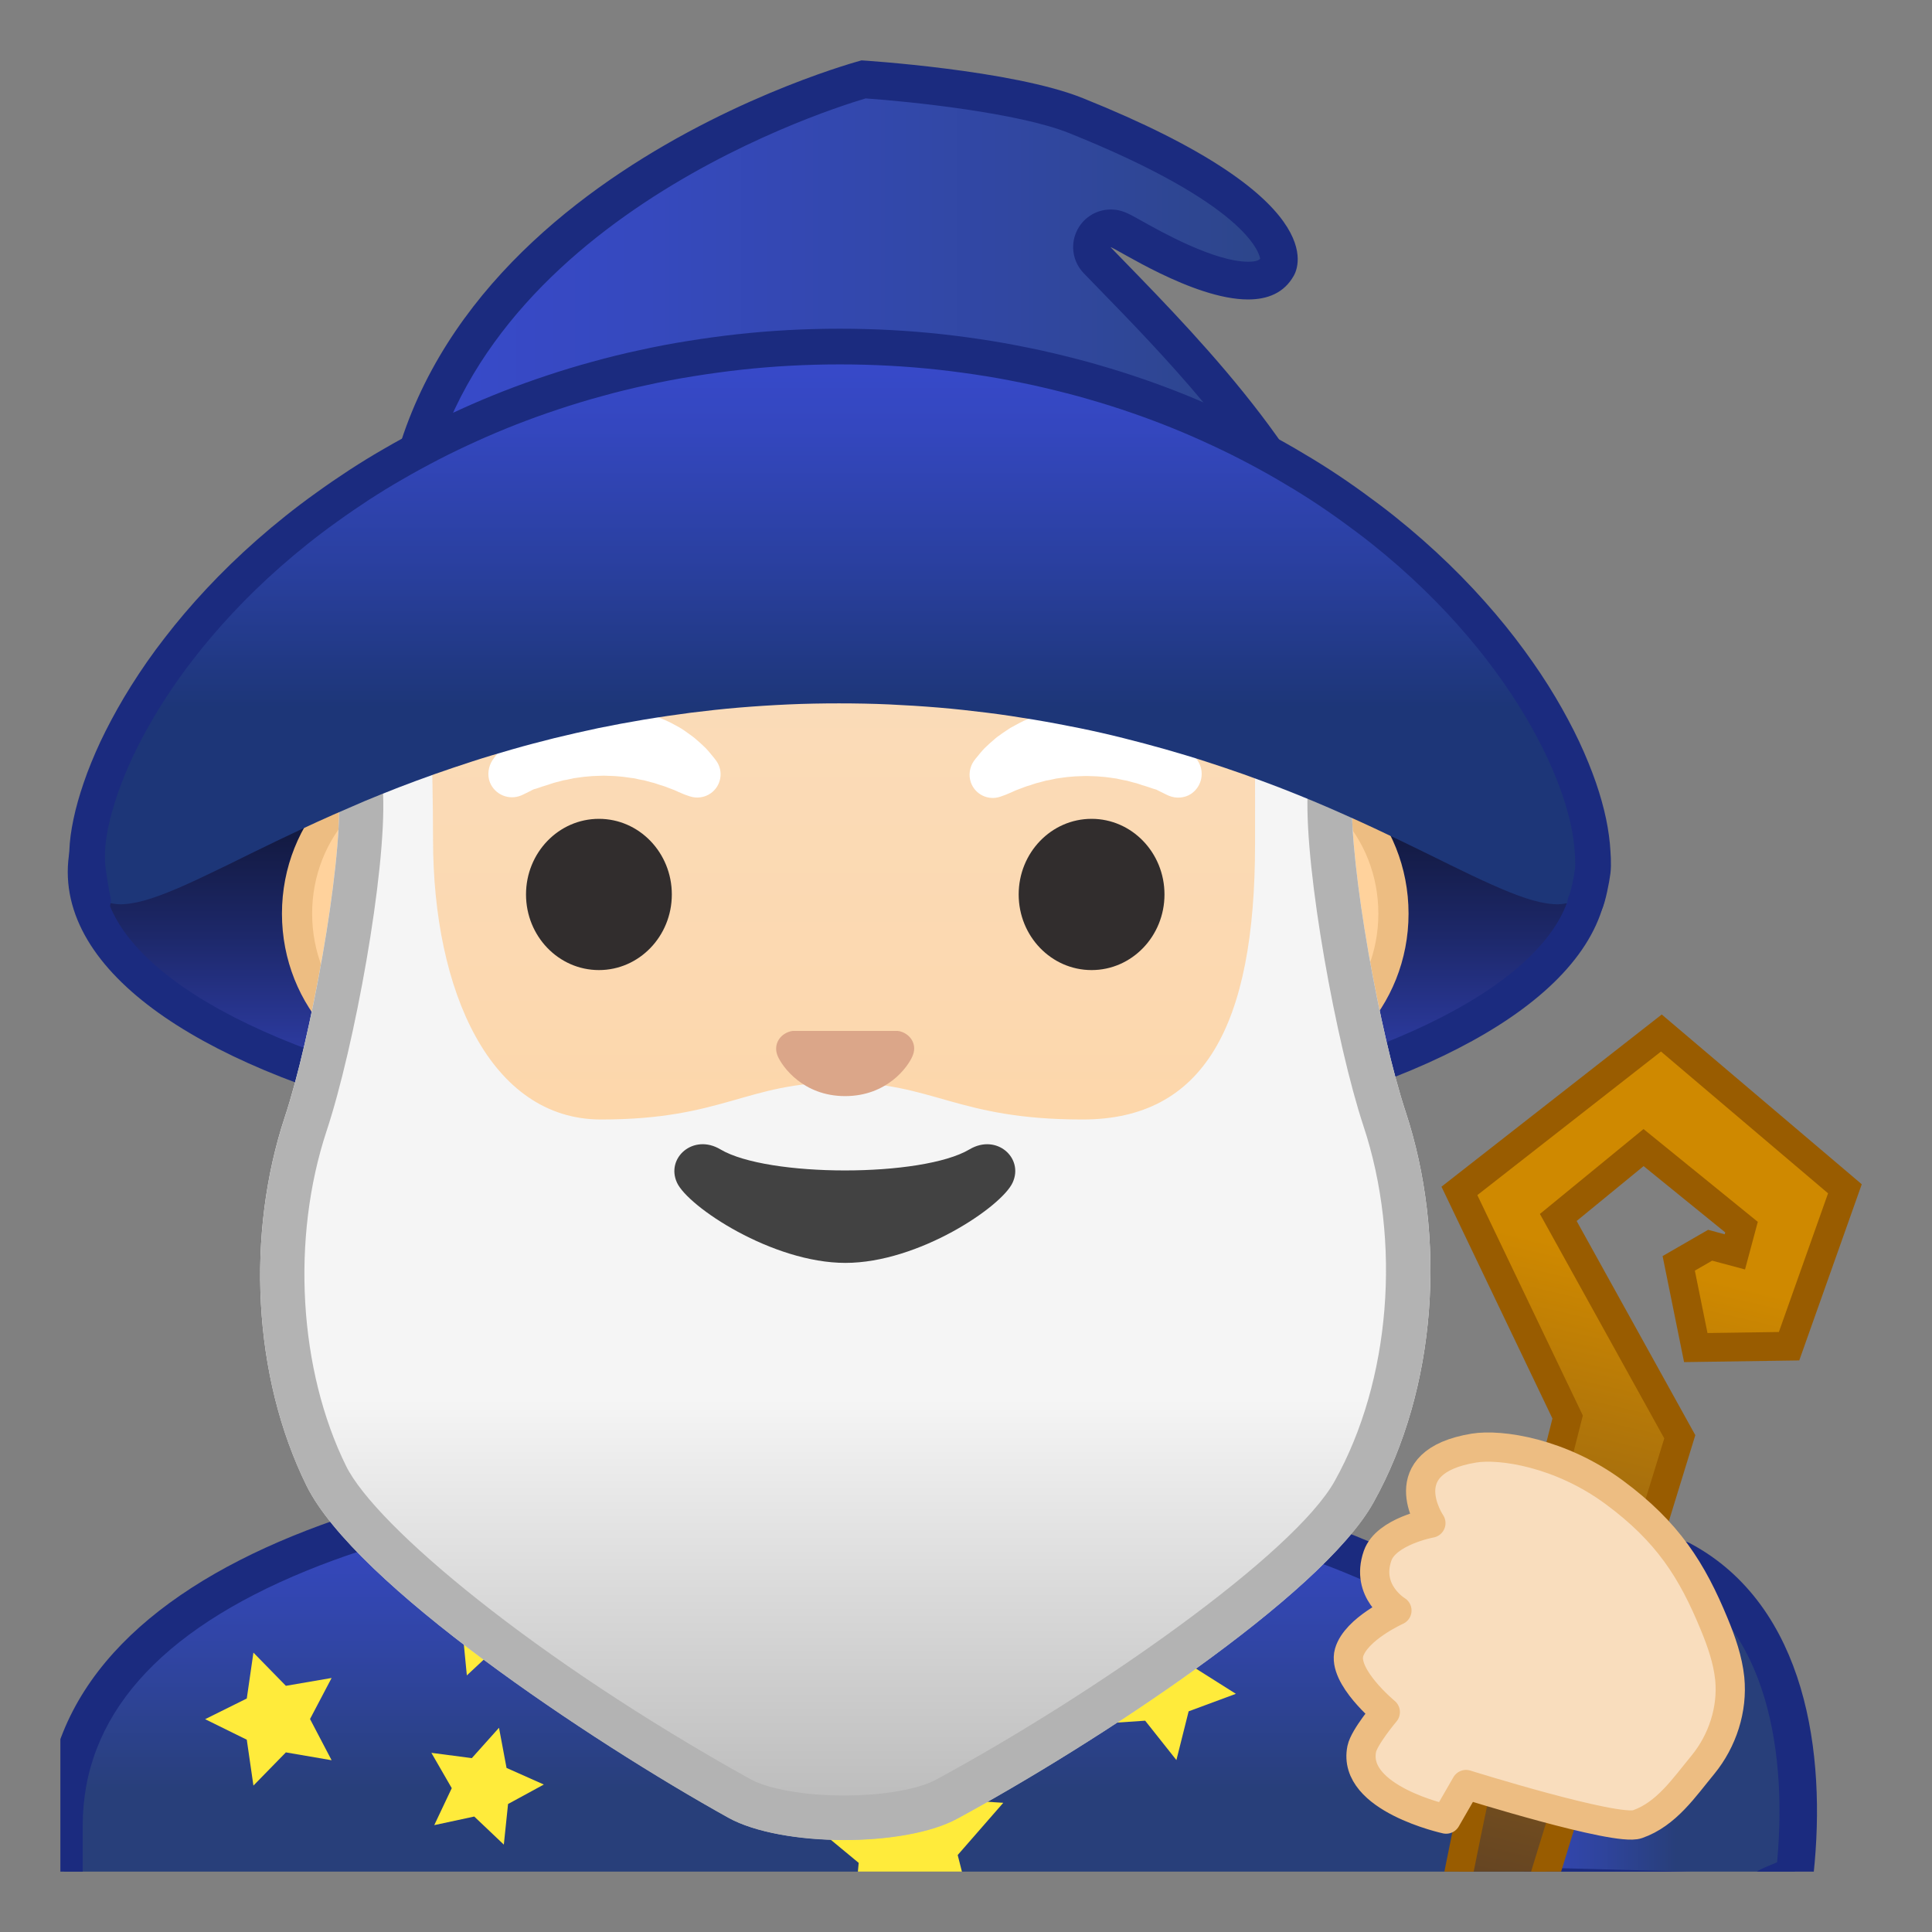 <svg viewBox="0 0 128 128" xmlns="http://www.w3.org/2000/svg" xmlns:xlink="http://www.w3.org/1999/xlink">
  <rect x="0" y="0" width="128" height="128" fill="#808080" stroke="none"/>
  <g id="Layer_4">
    <g>
      <defs>
        <rect id="SVGID_2_" height="120" width="120" x="4" y="4"/>
      </defs>
      <clipPath id="SVGID_4_">
        <use overflow="visible" xlink:href="#SVGID_2_"/>
      </clipPath>
      <g id="XMLID_1_" clip-path="url(#SVGID_4_)">
        <linearGradient id="SVGID_5_" gradientUnits="userSpaceOnUse" x1="55" x2="55" y1="97.213" y2="131.207">
          <stop offset="0" style="stop-color:#384ACC"/>
          <stop offset="0.142" style="stop-color:#3548BF"/>
          <stop offset="0.405" style="stop-color:#2F449D"/>
          <stop offset="0.632" style="stop-color:#283F7A"/>
        </linearGradient>
        <path d="M4.24,130.73v-9.77c0-17.49,27.34-23.72,50.76-23.75h0.14c13.42,0,25.89,2.16,35.11,6.07 c7.08,3.01,15.51,8.51,15.51,17.67v9.77H4.24z" fill="url(#SVGID_5_)"/>
        <path d="M55.14,98.45c24.54,0,49.38,7.73,49.38,22.5v8.53H5.48v-8.53c0-7.18,4.99-12.87,14.84-16.89 c8.81-3.6,21.12-5.6,34.68-5.61L55.14,98.45 M55.14,95.97c-0.05,0-0.09,0-0.14,0C29.35,96,3,103.07,3,120.96v11.01h104v-11.01 C107,104.1,80.9,95.97,55.14,95.97L55.14,95.97z" fill="#1B2B7F"/>
      </g>
      <polygon clip-path="url(#SVGID_4_)" fill="#FFEB3B" points="36.35,102.15 38.4,104.46 41.47,104.08 39.9,106.75 41.21,109.55 38.19,108.89 35.93,111 35.63,107.92 32.93,106.42 35.76,105.19 "/>
      <polygon clip-path="url(#SVGID_4_)" fill="#FFEB3B" points="33.06,114.47 33.56,117.13 36.03,118.23 33.66,119.52 33.38,122.21 31.42,120.35 28.77,120.92 29.93,118.47 28.58,116.13 31.26,116.48 "/>
      <polygon clip-path="url(#SVGID_4_)" fill="#FFEB3B" points="59.53,115.2 61.89,119.15 66.47,119.44 63.45,122.9 64.58,127.35 60.36,125.55 56.47,128 56.89,123.42 53.35,120.49 57.83,119.47 "/>
      <polygon clip-path="url(#SVGID_4_)" fill="#FFEB3B" points="16.79,109.49 18.94,111.69 21.97,111.17 20.54,113.89 21.97,116.62 18.94,116.1 16.79,118.3 16.35,115.26 13.59,113.9 16.35,112.53 "/>
      <polygon clip-path="url(#SVGID_4_)" fill="#FFEB3B" points="78.92,107.12 79.06,110.44 81.88,112.22 78.75,113.38 77.94,116.61 75.87,114 72.55,114.22 74.39,111.45 73.15,108.36 76.36,109.25 "/>
      <linearGradient id="SVGID_6_" gradientUnits="userSpaceOnUse" x1="55.511" x2="55.511" y1="40.25" y2="74.949">
        <stop offset="5.450581e-05" style="stop-color:#05080F"/>
        <stop offset="0.113" style="stop-color:#070A15"/>
        <stop offset="0.264" style="stop-color:#0B1026"/>
        <stop offset="0.437" style="stop-color:#131A42"/>
        <stop offset="0.627" style="stop-color:#1D286A"/>
        <stop offset="0.828" style="stop-color:#2B399B"/>
        <stop offset="1" style="stop-color:#384ACC"/>
      </linearGradient>
      <ellipse clip-path="url(#SVGID_4_)" cx="55.51" cy="57.77" fill="url(#SVGID_6_)" rx="49.85" ry="18.32" stroke="#1B2B7F" stroke-linecap="round" stroke-linejoin="round" stroke-miterlimit="10" stroke-width="2.342"/>
      <g clip-path="url(#SVGID_4_)">
        <path d="M29.19,70.72c-5.24,0-9.51-4.57-9.51-10.2s4.27-10.2,9.51-10.2h53.62c5.24,0,9.51,4.57,9.51,10.2 s-4.27,10.2-9.51,10.2H29.19z" fill="#FFD29C"/>
        <path d="M82.81,51.33c4.69,0,8.51,4.13,8.51,9.2s-3.82,9.2-8.51,9.2h-7.23H36.42h-7.23 c-4.69,0-8.51-4.13-8.51-9.2s3.82-9.2,8.51-9.2h7.23h39.16H82.81 M82.81,49.33h-7.23H36.42h-7.23 c-5.78,0-10.51,5.04-10.51,11.2s4.73,11.2,10.51,11.2h7.23h39.16h7.23c5.78,0,10.51-5.04,10.51-11.2S88.59,49.33,82.81,49.33 L82.81,49.33z" fill="#EDBD82"/>
      </g>
      <g clip-path="url(#SVGID_4_)">
        <linearGradient id="SVGID_7_" gradientUnits="userSpaceOnUse" x1="55.59" x2="55.59" y1="93.371" y2="11.422">
          <stop offset="0" style="stop-color:#FFD29C"/>
          <stop offset="0.024" style="stop-color:#FFD39E"/>
          <stop offset="0.316" style="stop-color:#FCD8AF"/>
          <stop offset="0.629" style="stop-color:#FADCBA"/>
          <stop offset="1" style="stop-color:#F9DDBD"/>
        </linearGradient>
        <path d="M55.59,93.07c-8.4,0-16.2-3.34-21.94-9.42c-6.51-6.88-9.95-16.78-9.95-28.64 c0-12.14,3.49-23.33,9.83-31.51c5.93-7.64,13.97-12.03,22.06-12.03s16.13,4.38,22.06,12.03c6.34,8.17,9.83,19.37,9.83,31.51 c0,11.86-3.44,21.76-9.95,28.64C71.79,89.72,63.99,93.07,55.59,93.07z" fill="url(#SVGID_7_)"/>
        <path d="M55.59,12.47L55.59,12.47c7.78,0,15.53,4.24,21.27,11.64c6.2,8,9.62,18.97,9.62,30.9 c0,11.6-3.34,21.27-9.67,27.95c-5.55,5.87-13.09,9.1-21.21,9.1c-8.13,0-15.66-3.23-21.21-9.1c-6.33-6.69-9.67-16.35-9.67-27.95 c0-11.92,3.42-22.9,9.62-30.9C40.06,16.72,47.81,12.47,55.59,12.47 M55.59,10.47L55.59,10.47L55.59,10.47 c-17.07,0-32.89,18.26-32.89,44.54c0,26.14,16.29,39.06,32.89,39.06c16.59,0,32.89-12.92,32.89-39.06 C88.48,28.73,72.66,10.47,55.59,10.47L55.59,10.47z" fill="#EDBD82"/>
      </g>
      <g clip-path="url(#SVGID_4_)">
        <path d="M32.63,50.36c0,0,0.13-0.19,0.37-0.5c0.07-0.08,0.12-0.16,0.21-0.26c0.11-0.11,0.23-0.21,0.36-0.33 c0.13-0.12,0.27-0.24,0.42-0.37c0.15-0.12,0.3-0.22,0.47-0.34c0.17-0.11,0.34-0.23,0.52-0.35c0.19-0.1,0.39-0.21,0.59-0.32 c0.2-0.11,0.42-0.21,0.65-0.29c0.22-0.09,0.46-0.18,0.69-0.26c0.48-0.13,0.98-0.29,1.51-0.35c0.52-0.1,1.06-0.11,1.59-0.14 c0.54,0.03,1.07,0.03,1.59,0.14c0.52,0.06,1.03,0.22,1.51,0.35c0.24,0.08,0.47,0.17,0.69,0.26c0.23,0.09,0.44,0.18,0.65,0.29 c0.2,0.11,0.4,0.21,0.59,0.32c0.19,0.11,0.36,0.23,0.52,0.35c0.16,0.12,0.32,0.22,0.46,0.34c0.14,0.12,0.27,0.24,0.39,0.34 c0.12,0.11,0.23,0.21,0.33,0.31c0.1,0.1,0.18,0.2,0.26,0.29c0.3,0.35,0.45,0.56,0.45,0.56c0.5,0.69,0.34,1.65-0.35,2.15 c-0.42,0.3-0.94,0.36-1.4,0.21l-0.29-0.1c0,0-0.19-0.07-0.48-0.2c-0.07-0.03-0.15-0.07-0.24-0.11 c-0.09-0.03-0.19-0.07-0.29-0.11c-0.2-0.08-0.43-0.17-0.69-0.24c-0.13-0.04-0.25-0.09-0.39-0.13c-0.14-0.03-0.28-0.07-0.42-0.11 c-0.07-0.02-0.14-0.04-0.22-0.06c-0.08-0.01-0.15-0.03-0.23-0.04c-0.15-0.03-0.31-0.07-0.46-0.1c-0.32-0.03-0.64-0.1-0.98-0.12 c-0.33-0.04-0.68-0.03-1.01-0.05c-0.34,0.02-0.68,0.01-1.01,0.05c-0.34,0.02-0.66,0.08-0.98,0.12c-0.16,0.03-0.31,0.07-0.46,0.1 c-0.08,0.01-0.15,0.03-0.23,0.04c-0.07,0.02-0.14,0.04-0.22,0.06c-0.15,0.04-0.29,0.07-0.42,0.11 c-0.14,0.04-0.26,0.09-0.39,0.13c-0.13,0.04-0.25,0.08-0.36,0.11c-0.1,0.04-0.2,0.07-0.29,0.1c-0.09,0.03-0.18,0.06-0.27,0.08 c-0.1,0.04-0.2,0.1-0.28,0.14c-0.35,0.18-0.56,0.27-0.56,0.27c-0.81,0.34-1.74-0.05-2.07-0.86 C32.27,51.36,32.35,50.79,32.63,50.36z" fill="#FFFFFF"/>
        <path d="M77.44,52.72c0,0-0.21-0.09-0.56-0.27c-0.09-0.04-0.19-0.1-0.28-0.14c-0.09-0.02-0.17-0.05-0.27-0.08 c-0.09-0.03-0.19-0.07-0.29-0.1c-0.11-0.04-0.23-0.07-0.36-0.11c-0.13-0.04-0.25-0.09-0.39-0.13 c-0.14-0.03-0.28-0.07-0.42-0.11c-0.07-0.02-0.14-0.04-0.22-0.06c-0.08-0.01-0.15-0.03-0.23-0.04 c-0.15-0.03-0.31-0.07-0.46-0.1c-0.32-0.04-0.64-0.1-0.98-0.12c-0.33-0.04-0.67-0.03-1.01-0.05c-0.34,0.02-0.68,0.01-1.01,0.05 c-0.34,0.02-0.66,0.08-0.98,0.12c-0.16,0.03-0.31,0.07-0.46,0.1c-0.08,0.01-0.15,0.03-0.23,0.04 c-0.07,0.02-0.14,0.04-0.22,0.06c-0.14,0.04-0.28,0.08-0.42,0.11c-0.14,0.04-0.26,0.09-0.39,0.13 c-0.26,0.07-0.48,0.16-0.69,0.24c-0.1,0.04-0.2,0.08-0.29,0.11c-0.09,0.04-0.17,0.08-0.24,0.11c-0.29,0.13-0.48,0.2-0.48,0.2 l-0.28,0.1c-0.8,0.28-1.68-0.14-1.96-0.95c-0.17-0.49-0.07-1.02,0.2-1.41c0,0,0.15-0.21,0.45-0.56 c0.08-0.09,0.16-0.19,0.26-0.29c0.1-0.1,0.21-0.2,0.33-0.31c0.12-0.11,0.25-0.22,0.39-0.34c0.14-0.12,0.3-0.22,0.46-0.34 c0.17-0.11,0.34-0.23,0.52-0.35c0.19-0.1,0.39-0.21,0.59-0.32c0.2-0.11,0.42-0.21,0.65-0.29c0.22-0.09,0.46-0.18,0.69-0.26 c0.48-0.13,0.98-0.29,1.51-0.35c0.52-0.1,1.06-0.11,1.59-0.14c0.54,0.03,1.07,0.03,1.59,0.14c0.52,0.06,1.03,0.22,1.51,0.35 c0.24,0.08,0.47,0.17,0.69,0.26c0.23,0.09,0.44,0.18,0.65,0.29c0.2,0.11,0.4,0.21,0.59,0.32c0.19,0.11,0.36,0.23,0.52,0.35 c0.16,0.12,0.32,0.22,0.47,0.34c0.15,0.13,0.29,0.25,0.42,0.37c0.13,0.12,0.25,0.22,0.36,0.33c0.09,0.1,0.15,0.18,0.21,0.26 c0.24,0.31,0.37,0.5,0.37,0.5c0.49,0.72,0.31,1.71-0.42,2.21C78.49,52.88,77.92,52.92,77.44,52.72z" fill="#FFFFFF"/>
      </g>
      <g clip-path="url(#SVGID_4_)">
        <ellipse cx="39.68" cy="59.26" fill="#312D2D" rx="4.83" ry="5.01"/>
        <ellipse cx="72.32" cy="59.26" fill="#312D2D" rx="4.83" ry="5.01"/>
      </g>
      <path clip-path="url(#SVGID_4_)" d="M48.93,76.96c0,0,0.25,0.07,0.68,0.2c0.11,0.03,0.22,0.07,0.35,0.11 c0.11,0.02,0.21,0.04,0.33,0.07c0.24,0.05,0.51,0.11,0.8,0.18c0.3,0.07,0.64,0.13,0.99,0.2c0.34,0.08,0.72,0.09,1.09,0.17 c0.38,0.03,0.77,0.08,1.17,0.1c0.4,0.05,0.8,0.03,1.2,0.04c0.4-0.01,0.81,0,1.2-0.04c0.4-0.02,0.79-0.06,1.17-0.1 c0.37-0.08,0.75-0.09,1.09-0.17c0.35-0.07,0.68-0.12,0.99-0.2c0.61-0.14,1.14-0.27,1.5-0.38c0.37-0.1,0.59-0.16,0.59-0.16 l0.29-0.07c1.07-0.24,2.16,0.3,2.44,1.21c0.18,0.58-0.03,1.18-0.47,1.6c0,0-0.2,0.19-0.59,0.5c-0.19,0.16-0.43,0.34-0.73,0.52 c-0.29,0.19-0.63,0.41-1.03,0.59c-0.39,0.21-0.83,0.41-1.32,0.58c-0.48,0.19-1.01,0.34-1.56,0.49c-0.56,0.11-1.14,0.26-1.74,0.31 c-0.6,0.08-1.22,0.1-1.84,0.12c-0.62-0.02-1.24-0.04-1.84-0.12c-0.61-0.05-1.18-0.2-1.75-0.31c-0.55-0.15-1.09-0.29-1.56-0.49 c-0.49-0.17-0.93-0.37-1.32-0.58c-0.39-0.18-0.76-0.41-1.07-0.61c-0.16-0.1-0.31-0.19-0.44-0.28c-0.1-0.08-0.19-0.16-0.27-0.23 c-0.32-0.28-0.5-0.45-0.5-0.45c-0.74-0.73-0.65-1.83,0.2-2.46C47.54,76.9,48.28,76.79,48.93,76.96z" fill="#F57C00"/>
      <polygon clip-path="url(#SVGID_4_)" fill="#FFEB3B" points="31.35,102.15 33.4,104.46 36.47,104.08 34.9,106.75 36.21,109.55 33.19,108.89 30.93,111 30.63,107.92 27.93,106.42 30.76,105.19 "/>
      <g clip-path="url(#SVGID_4_)">
        <linearGradient id="SVGID_8_" gradientUnits="userSpaceOnUse" x1="56" x2="56" y1="55.027" y2="132.14">
          <stop offset="0.488" style="stop-color:#F5F5F5"/>
          <stop offset="0.831" style="stop-color:#BDBDBD"/>
        </linearGradient>
        <path d="M28.68,32.94c-3.62,0-6.56,2.93-6.56,6.56c0.01,2.97,0.08,7.12,0.34,13.23 c0.2,4.83-1.9,16.18-3.59,21.27c-2.55,7.71-2.15,17.15,1.44,24.43c3.22,6.52,18.76,16.88,27.94,21.99 c3.5,1.95,11.66,1.97,15.18,0.06c9.03-4.9,24.1-14.73,27.56-20.93c4.24-7.59,4.86-17.66,2.13-25.91 c-1.68-5.08-3.71-16.19-3.55-20.9c0.22-6.19,0.23-10.36,0.19-13.33c-0.05-3.59-2.97-6.46-6.56-6.46H28.68z M83.15,55.93 c0,12.06-3.41,18.24-11.43,18.24c-8.39,0-9.82-2.46-16.05-2.46c-6.24,0-7.73,2.46-15.85,2.46c-7.32,0-11.13-8.49-11.13-18.55 s-1.02-19.68,1.76-19.18c4.27,0.77,17.65,1.73,25.16,1.73c7.21,0,20.4-0.88,24.75-1.64C83.33,36.01,83.15,43.87,83.15,55.93z" fill="url(#SVGID_8_)"/>
      </g>
      <path clip-path="url(#SVGID_4_)" d="M64.23,76.15c-3.13,1.86-13.37,1.86-16.5,0c-1.79-1.07-3.63,0.56-2.88,2.2 c0.73,1.6,6.32,5.32,11.16,5.32s10.35-3.72,11.08-5.32C67.84,76.72,66.03,75.08,64.23,76.15z" fill="#424242"/>
      <g clip-path="url(#SVGID_4_)">
        <path d="M28.06,31.94c-3.71,0-6.71,3-6.7,6.71c0.01,3.03,0.08,7.28,0.34,13.53c0.21,4.94-1.95,16.54-3.67,21.75 c-2.61,7.88-2.2,17.54,1.47,24.98c3.29,6.66,19.19,17.26,28.57,22.48c3.58,1.99,11.92,2.01,15.52,0.06 c9.23-5.01,24.64-15.06,28.18-21.4c4.34-7.76,4.97-18.06,2.18-26.5c-1.72-5.2-3.79-16.55-3.63-21.37 c0.22-6.33,0.24-10.59,0.19-13.63c-0.05-3.67-3.04-6.6-6.7-6.6H28.06z M83.76,55.44c0,12.33-3.49,18.65-11.69,18.65 c-8.58,0-10.04-1.52-16.41-1.52c-6.38,0-7.9,1.52-16.2,1.52c-7.49,0-11.38-8.68-11.38-18.97S27.02,35,29.87,35.51 c4.37,0.79,18.05,1.77,25.72,1.77c7.37,0,20.86-0.9,25.31-1.68C83.94,35.08,83.76,43.11,83.76,55.44z" fill="none"/>
      </g>
      <path clip-path="url(#SVGID_4_)" d="M93.12,73.64c-1.68-5.08-3.71-16.19-3.55-20.9 c0.22-6.19,0.23-10.36,0.19-13.33c-0.05-3.59-2.97-6.46-6.56-6.46H28.68c-3.62,0-6.56,2.93-6.56,6.56 c0.01,2.97,0.08,7.12,0.34,13.23c0.2,4.83-1.9,16.18-3.59,21.27c-2.55,7.71-2.15,17.15,1.44,24.43 c3.22,6.52,18.76,16.88,27.94,21.99c1.77,0.98,4.73,1.48,7.67,1.48c2.89,0,5.77-0.47,7.51-1.42c9.03-4.9,24.1-14.73,27.56-20.93 C95.23,91.96,95.85,81.89,93.12,73.64z M88.43,98.12c-2.7,4.84-15.81,14.04-26.4,19.78c-1.19,0.65-3.59,1.06-6.11,1.06 c-2.59,0-5.04-0.43-6.25-1.11c-14.24-7.92-24.78-16.75-26.74-20.72c-3.14-6.37-3.65-15.08-1.29-22.21 c1.83-5.53,3.96-17.14,3.74-22.32c-0.22-5.15-0.33-9.44-0.33-13.11c0-0.97,0.37-1.87,1.05-2.56c0.04-0.04,0.07-0.07,0.11-0.1 c-0.75,2.36,1.5-0.42,4.02-0.42c0.07,0,0.13,0.01,0.2,0.02c4.27,0.77,17.65,1.73,25.16,1.73c7.21,0,20.4-0.88,24.75-1.64 c0.09-0.02,0.18-0.02,0.27-0.02c2.7,0,4.82,1.32,3.96-0.36c1.3,0.54,2.23,1.81,2.25,3.3c0.05,3.73-0.01,8.05-0.19,13.19 c-0.18,5.16,1.92,16.56,3.69,21.93C92.88,82.25,92.13,91.49,88.43,98.12z" fill="#B3B3B3"/>
      <path clip-path="url(#SVGID_4_)" d="M59.79,68.38c-0.1-0.04-0.21-0.07-0.32-0.08h-6.94 c-0.11,0.01-0.21,0.04-0.32,0.08c-0.63,0.25-0.98,0.91-0.68,1.6c0.3,0.69,1.68,2.64,4.46,2.64c2.79,0,4.17-1.95,4.46-2.64 C60.76,69.29,60.42,68.64,59.79,68.38z" fill="#DBA689"/>
      <g clip-path="url(#SVGID_4_)">
        <linearGradient id="SVGID_9_" gradientUnits="userSpaceOnUse" x1="26.473" x2="87.776" y1="21.164" y2="21.164">
          <stop offset="0" style="stop-color:#384ACC"/>
          <stop offset="0.253" style="stop-color:#3649BF"/>
          <stop offset="0.719" style="stop-color:#30479D"/>
          <stop offset="1" style="stop-color:#2C4585"/>
        </linearGradient>
        <path d="M87.78,37.07c-20.12-0.06-54.44-0.17-61.3-0.22C27.44,14.39,54.67,5.99,57.21,5.26 c1.44,0.1,10.01,0.76,14.09,2.4c10.32,4.14,12.76,7.29,13.3,8.8c0.26,0.73,0.07,1.12,0.04,1.19c-0.24,0.44-0.68,0.94-1.94,0.94 c-2.57,0-6.32-2.11-7.73-2.9c-0.79-0.44-0.98-0.55-1.35-0.56c-0.01,0-0.02,0-0.03,0c-0.49,0-0.94,0.29-1.14,0.75 c-0.2,0.46-0.11,1,0.25,1.37l0.93,0.95C78.2,22.91,84.98,29.88,87.78,37.07z" fill="url(#SVGID_9_)"/>
        <path d="M57.35,6.52c2.99,0.21,10.13,0.95,13.49,2.3c11.7,4.7,12.58,7.91,12.65,8.32 c-0.09,0.1-0.27,0.2-0.79,0.2c-2.24,0-5.79-1.99-7.12-2.74c-0.86-0.48-1.25-0.7-1.93-0.72c-0.02,0-0.04,0-0.06,0 c-0.99,0-1.88,0.58-2.28,1.49c-0.41,0.93-0.21,2.01,0.49,2.73l0.93,0.96c4.15,4.26,10.11,10.4,13.15,16.75 c-19.17-0.06-49.25-0.15-58.07-0.21C29.67,15.45,54.04,7.5,57.35,6.52 M57.08,4c0,0-31.88,8.42-31.88,34.08 c0,0.06,64.32,0.25,64.32,0.25c-2.58-8.57-11.11-16.96-15.94-21.95c0.28,0.01,5.45,3.46,9.11,3.46c1.29,0,2.39-0.43,3.03-1.58 c0.28-0.5,2.54-5.13-13.96-11.75C67.09,4.62,57.08,4,57.08,4L57.08,4z" fill="#1B2B7F"/>
      </g>
      <linearGradient id="SVGID_10_" gradientUnits="userSpaceOnUse" x1="55.582" x2="55.582" y1="23.083" y2="46.865">
        <stop offset="0" style="stop-color:#384ACC"/>
        <stop offset="0.221" style="stop-color:#3447BF"/>
        <stop offset="0.627" style="stop-color:#293F9D"/>
        <stop offset="1" style="stop-color:#1D3678"/>
      </linearGradient>
      <path clip-path="url(#SVGID_4_)" d="M105.48,55.99c-0.05-0.61-0.17-1.28-0.35-2.02 c-0.18-0.73-0.43-1.52-0.74-2.36c-0.32-0.84-0.71-1.73-1.17-2.66c-0.47-0.93-1.01-1.9-1.64-2.9s-1.34-2.03-2.15-3.07 c-0.81-1.04-1.7-2.1-2.69-3.16c-0.99-1.06-2.08-2.12-3.27-3.16c-0.59-0.52-1.21-1.04-1.85-1.55c-0.64-0.51-1.31-1.02-2-1.51 c-0.69-0.5-1.41-0.99-2.15-1.47c-0.74-0.48-1.5-0.95-2.29-1.4c-0.79-0.46-1.6-0.9-2.44-1.33c-0.83-0.43-1.69-0.84-2.57-1.24 s-1.78-0.78-2.71-1.14c-0.92-0.36-1.87-0.7-2.83-1.02c-0.96-0.32-1.95-0.62-2.95-0.89c-1-0.28-2.02-0.53-3.06-0.75 s-2.09-0.43-3.15-0.6c-1.07-0.17-2.14-0.32-3.23-0.44c-1.09-0.12-2.19-0.21-3.31-0.27c-1.11-0.06-2.23-0.09-3.36-0.09 c-1.13,0-2.25,0.03-3.36,0.09s-2.21,0.15-3.31,0.27s-2.17,0.27-3.23,0.44s-2.12,0.38-3.15,0.6c-1.04,0.23-2.05,0.48-3.06,0.75 c-1,0.28-1.98,0.57-2.95,0.89c-0.96,0.32-1.91,0.66-2.83,1.02c-0.92,0.36-1.83,0.74-2.71,1.14c-0.88,0.4-1.74,0.81-2.57,1.24 c-0.83,0.43-1.65,0.87-2.43,1.33c-0.79,0.46-1.55,0.92-2.29,1.4c-0.74,0.48-1.46,0.97-2.15,1.47c-0.69,0.5-1.36,1-2,1.51 c-0.64,0.51-1.26,1.03-1.85,1.55c-1.19,1.04-2.27,2.1-3.27,3.16c-0.99,1.06-1.89,2.12-2.69,3.16c-0.81,1.04-1.52,2.07-2.15,3.07 c-0.63,1-1.17,1.97-1.64,2.9c-0.47,0.93-0.85,1.82-1.17,2.66c-0.32,0.84-0.56,1.63-0.74,2.36c-0.18,0.73-0.29,1.41-0.35,2.02 s-0.05,1.15,0.02,1.63s0.19,0.88,0.36,1.21c0.22,0.41,0.52,0.7,0.89,0.87c0.37,0.17,0.82,0.24,1.34,0.2 c0.52-0.04,1.11-0.17,1.78-0.39c0.67-0.22,1.41-0.52,2.24-0.89s1.73-0.81,2.73-1.29c0.99-0.49,2.07-1.02,3.25-1.59 c1.17-0.56,2.43-1.16,3.79-1.76c0.68-0.3,1.38-0.6,2.1-0.91c0.72-0.3,1.47-0.6,2.24-0.9c0.77-0.3,1.57-0.59,2.38-0.88 c0.82-0.29,1.66-0.57,2.52-0.85c0.86-0.28,1.75-0.54,2.65-0.8c0.9-0.26,1.83-0.5,2.78-0.74c0.95-0.23,1.91-0.45,2.9-0.66 c0.98-0.2,1.99-0.39,3.01-0.56c1.02-0.17,2.06-0.32,3.11-0.46c1.05-0.13,2.12-0.25,3.2-0.34c1.08-0.09,2.17-0.16,3.28-0.21 c1.1-0.05,2.22-0.07,3.34-0.07s2.24,0.02,3.34,0.07c1.1,0.05,2.2,0.12,3.28,0.21c1.08,0.09,2.15,0.21,3.2,0.34 c1.05,0.13,2.09,0.29,3.11,0.46c1.02,0.17,2.02,0.36,3.01,0.56c0.98,0.2,1.95,0.42,2.9,0.66s1.87,0.48,2.78,0.74 c0.9,0.26,1.79,0.52,2.65,0.8c0.86,0.28,1.7,0.56,2.52,0.85c0.82,0.29,1.61,0.59,2.38,0.88c0.77,0.3,1.52,0.6,2.24,0.9 s1.43,0.61,2.1,0.91c1.36,0.6,2.62,1.2,3.79,1.76c1.17,0.56,2.25,1.1,3.25,1.59c0.99,0.49,1.9,0.92,2.73,1.29 c0.83,0.37,1.57,0.67,2.24,0.89c0.67,0.22,1.26,0.35,1.78,0.39s0.97-0.03,1.34-0.2c0.37-0.17,0.67-0.46,0.89-0.87 c0.18-0.33,0.3-0.74,0.36-1.21S105.54,56.6,105.48,55.99z" fill="url(#SVGID_10_)"/>
      <path clip-path="url(#SVGID_4_)" d=" M6.16,59.66c-0.1-0.37-0.28-1.56-0.34-2.04c-0.06-0.48-0.07-1.02-0.02-1.63c0.05-0.61,0.17-1.28,0.35-2.02 c0.18-0.73,0.43-1.52,0.74-2.36c0.32-0.84,0.7-1.73,1.17-2.66c0.47-0.93,1.01-1.9,1.64-2.9c0.63-1,1.34-2.03,2.15-3.07 c0.8-1.04,1.7-2.1,2.69-3.16c0.99-1.06,2.08-2.12,3.26-3.16c0.59-0.52,1.21-1.04,1.85-1.55c0.64-0.51,1.31-1.02,2-1.51 c0.69-0.5,1.41-0.99,2.14-1.47c0.74-0.48,1.5-0.95,2.29-1.4c0.79-0.46,1.6-0.9,2.43-1.33c0.83-0.43,1.69-0.84,2.57-1.24 c0.88-0.4,1.78-0.78,2.7-1.14c0.92-0.36,1.86-0.7,2.83-1.02c0.96-0.32,1.94-0.62,2.94-0.89c1-0.28,2.02-0.53,3.05-0.75 c1.03-0.23,2.08-0.43,3.15-0.6c1.06-0.17,2.14-0.32,3.23-0.44c1.09-0.12,2.19-0.21,3.3-0.27c1.11-0.06,2.23-0.09,3.36-0.09 c1.13,0,2.25,0.03,3.36,0.09c1.11,0.06,2.21,0.15,3.3,0.27c1.09,0.12,2.17,0.27,3.23,0.44c1.06,0.17,2.11,0.38,3.15,0.6 c1.03,0.23,2.05,0.48,3.05,0.75c1,0.28,1.98,0.57,2.94,0.89c0.96,0.32,1.91,0.66,2.83,1.02c0.92,0.36,1.82,0.74,2.7,1.14 c0.88,0.4,1.74,0.81,2.57,1.24c0.83,0.43,1.64,0.87,2.43,1.33c0.79,0.46,1.55,0.92,2.29,1.4s1.45,0.97,2.14,1.47 c0.69,0.5,1.36,1,2,1.51c0.64,0.51,1.26,1.03,1.85,1.55c1.18,1.04,2.27,2.1,3.26,3.16c0.99,1.06,1.89,2.12,2.69,3.16 c0.8,1.04,1.52,2.07,2.15,3.07c0.63,1,1.17,1.97,1.64,2.9c0.47,0.93,0.85,1.82,1.17,2.66s0.56,1.63,0.74,2.36 c0.18,0.73,0.29,1.41,0.35,2.02c0.05,0.61,0.1,1.26,0.04,1.74c-0.06,0.48-0.3,1.73-0.5,2.12" fill="none" stroke="#1B2B7F" stroke-linecap="round" stroke-linejoin="round" stroke-miterlimit="10" stroke-width="2.365"/>
      <linearGradient id="SVGID_11_" gradientUnits="userSpaceOnUse" x1="97.167" x2="119.136" y1="114.346" y2="114.346">
        <stop offset="0" style="stop-color:#384ACC"/>
        <stop offset="0.142" style="stop-color:#3548BF"/>
        <stop offset="0.405" style="stop-color:#2F449D"/>
        <stop offset="0.632" style="stop-color:#283F7A"/>
      </linearGradient>
      <path clip-path="url(#SVGID_4_)" d=" M97.17,114.67c4.55-3.51,11.27-6.39,14.21-11.33c7.04,3.74,8.37,12.91,7.54,20.67c-0.04,0.39-1.57,0.79-1.87,1.05 c-0.34,0.29-0.83,0.3-1.27,0.28c-4.7-0.12-9.39-0.25-14.09-0.37" fill="url(#SVGID_11_)" stroke="#1B2B7F" stroke-linecap="round" stroke-linejoin="round" stroke-miterlimit="10" stroke-width="2.484"/>
      <linearGradient id="SVGID_12_" gradientUnits="userSpaceOnUse" x1="111.855" x2="95.468" y1="68.604" y2="138.56">
        <stop offset="0.214" style="stop-color:#CF8900"/>
        <stop offset="0.588" style="stop-color:#885B17"/>
        <stop offset="0.859" style="stop-color:#5B3E26"/>
        <stop offset="0.995" style="stop-color:#4A332C"/>
      </linearGradient>
      <path clip-path="url(#SVGID_4_)" d=" M110.07,68.44l12.16,10.32l-3.7,10.43l-6.18,0.09l-1.13-5.58l2.08-1.2l1.64,0.44l0.44-1.64l-6.49-5.27l-5.65,4.63l8.05,14.53 l-13.56,44.11l-3.93-0.37c0,0,3.56-19.42,5.48-26.98c0.92-3.61,4.58-18.07,4.58-18.07L96.69,78.9L110.07,68.44z" fill="url(#SVGID_12_)" stroke="#995C00" stroke-miterlimit="10" stroke-width="1.903"/>
      <path clip-path="url(#SVGID_4_)" d=" M97.13,118.23l-1.32,2.29c0,0-6.26-1.36-5.59-4.65c0.16-0.78,1.56-2.44,1.56-2.44s-2.85-2.35-2.4-3.94 c0.45-1.57,3.17-2.79,3.17-2.79s-2.11-1.26-1.28-3.63c0.57-1.62,3.53-2.16,3.53-2.16s-2.76-4.05,2.85-4.97 c1.77-0.29,5.74,0.3,9.3,2.93s5.16,5.19,6.62,8.73c0.48,1.16,0.9,2.36,1.03,3.61c0.2,2.03-0.48,4.12-1.77,5.7 c-1.24,1.5-2.42,3.28-4.35,3.95C107.1,121.35,97.13,118.23,97.13,118.23z" fill="#F9DDBD" stroke="#EDBD82" stroke-linecap="round" stroke-linejoin="round" stroke-miterlimit="10" stroke-width="1.937"/>
    </g>
  </g>
</svg>